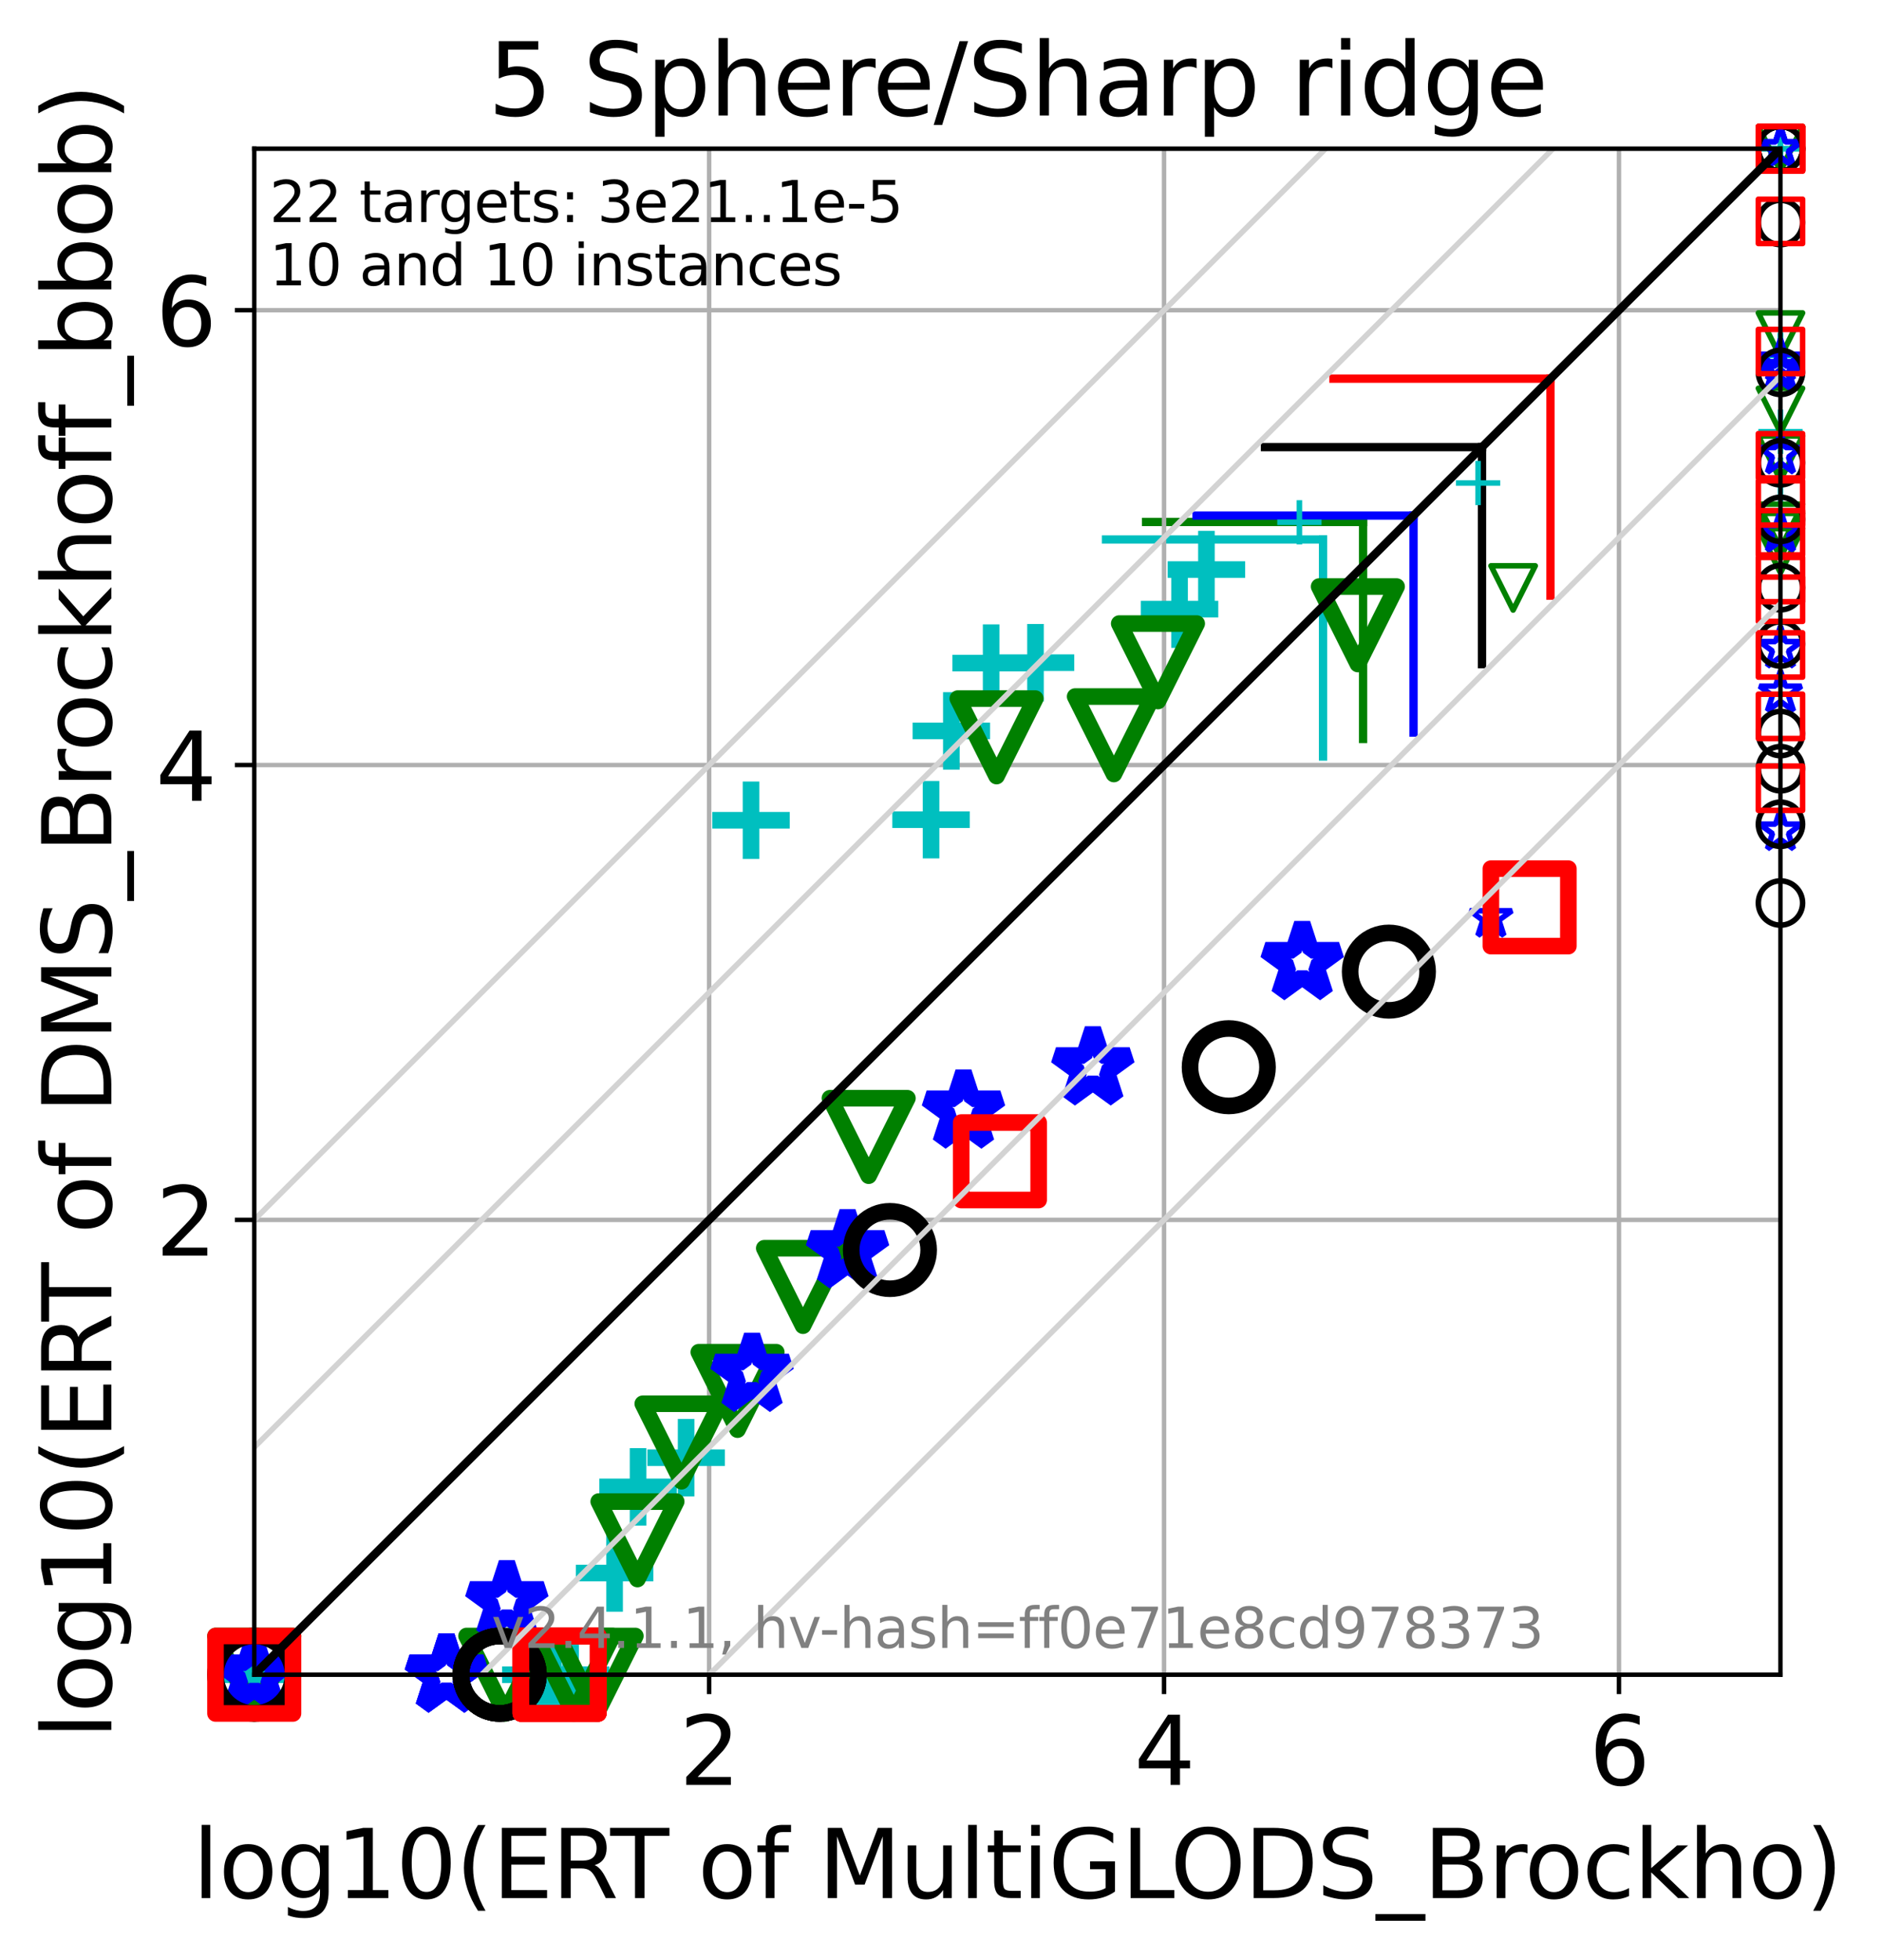 <?xml version="1.0" encoding="utf-8" standalone="no"?>
<!DOCTYPE svg PUBLIC "-//W3C//DTD SVG 1.1//EN"
  "http://www.w3.org/Graphics/SVG/1.1/DTD/svg11.dtd">
<svg height="354.256pt" version="1.1" viewBox="0 0 340.089 354.256" width="340.089pt" xmlns="http://www.w3.org/2000/svg" xmlns:xlink="http://www.w3.org/1999/xlink">
 <defs>
  <style type="text/css">*{stroke-linecap:butt;stroke-linejoin:round;}</style>
 </defs>
 <g id="figure_1">
  <g id="patch_1">
   <path d="M 0 354.256 
L 340.089 354.256 
L 340.089 0 
L 0 0 
z
" style="fill:#ffffff;"/>
  </g>
  <g id="axes_1">
   <g id="patch_2">
    <path d="M 45.942 302.677 
L 321.742 302.677 
L 321.742 26.877 
L 45.942 26.877 
z
" style="fill:#ffffff;"/>
   </g>
   <g id="line2d_1">
    <path clip-path="url(#p6e4692c3a1)" d="M 239.081 136.729 
L 239.081 97.507 
" style="fill:none;stroke:#00bfbf;stroke-linecap:square;stroke-width:1.5;"/>
   </g>
   <g id="line2d_2">
    <path clip-path="url(#p6e4692c3a1)" d="M 199.859 97.507 
L 239.081 97.507 
" style="fill:none;stroke:#00bfbf;stroke-linecap:square;stroke-width:1.5;"/>
   </g>
   <g id="line2d_3">
    <path clip-path="url(#p6e4692c3a1)" d="M 246.319 133.56 
L 246.319 94.338 
" style="fill:none;stroke:#008000;stroke-linecap:square;stroke-width:1.5;"/>
   </g>
   <g id="line2d_4">
    <path clip-path="url(#p6e4692c3a1)" d="M 207.097 94.338 
L 246.319 94.338 
" style="fill:none;stroke:#008000;stroke-linecap:square;stroke-width:1.5;"/>
   </g>
   <g id="line2d_5">
    <path clip-path="url(#p6e4692c3a1)" d="M 255.437 132.403 
L 255.437 93.182 
" style="fill:none;stroke:#0000ff;stroke-linecap:square;stroke-width:1.5;"/>
   </g>
   <g id="line2d_6">
    <path clip-path="url(#p6e4692c3a1)" d="M 216.215 93.182 
L 255.437 93.182 
" style="fill:none;stroke:#0000ff;stroke-linecap:square;stroke-width:1.5;"/>
   </g>
   <g id="line2d_7">
    <path clip-path="url(#p6e4692c3a1)" d="M 267.81 120.03 
L 267.81 80.809 
" style="fill:none;stroke:#000000;stroke-linecap:square;stroke-width:1.5;"/>
   </g>
   <g id="line2d_8">
    <path clip-path="url(#p6e4692c3a1)" d="M 228.588 80.809 
L 267.81 80.809 
" style="fill:none;stroke:#000000;stroke-linecap:square;stroke-width:1.5;"/>
   </g>
   <g id="line2d_9">
    <path clip-path="url(#p6e4692c3a1)" d="M 280.183 107.657 
L 280.183 68.436 
" style="fill:none;stroke:#ff0000;stroke-linecap:square;stroke-width:1.5;"/>
   </g>
   <g id="line2d_10">
    <path clip-path="url(#p6e4692c3a1)" d="M 240.961 68.436 
L 280.183 68.436 
" style="fill:none;stroke:#ff0000;stroke-linecap:square;stroke-width:1.5;"/>
   </g>
   <g id="matplotlib.axis_1">
    <g id="xtick_1">
     <g id="line2d_11">
      <path clip-path="url(#p6e4692c3a1)" d="M 128.146 302.677 
L 128.146 26.877 
" style="fill:none;stroke:#b0b0b0;stroke-linecap:square;stroke-width:0.8;"/>
     </g>
     <g id="line2d_12">
      <defs>
       <path d="M 0 0 
L 0 3.5 
" id="mf26652c1e3" style="stroke:#000000;stroke-width:0.8;"/>
      </defs>
      <g>
       <use style="stroke:#000000;stroke-width:0.8;" x="128.146" xlink:href="#mf26652c1e3" y="302.677"/>
      </g>
     </g>
     <g id="text_1">
      <!-- 2 -->
      <g transform="translate(122.738 322.595)scale(0.17 -0.17)">
       <defs>
        <path d="M 1228 531 
L 3431 531 
L 3431 0 
L 469 0 
L 469 531 
Q 828 903 1448 1529 
Q 2069 2156 2228 2338 
Q 2531 2678 2651 2914 
Q 2772 3150 2772 3378 
Q 2772 3750 2511 3984 
Q 2250 4219 1831 4219 
Q 1534 4219 1204 4116 
Q 875 4013 500 3803 
L 500 4441 
Q 881 4594 1212 4672 
Q 1544 4750 1819 4750 
Q 2544 4750 2975 4387 
Q 3406 4025 3406 3419 
Q 3406 3131 3298 2873 
Q 3191 2616 2906 2266 
Q 2828 2175 2409 1742 
Q 1991 1309 1228 531 
z
" id="DejaVuSans-32" transform="scale(0.016)"/>
       </defs>
       <use xlink:href="#DejaVuSans-32"/>
      </g>
     </g>
    </g>
    <g id="xtick_2">
     <g id="line2d_13">
      <path clip-path="url(#p6e4692c3a1)" d="M 210.351 302.677 
L 210.351 26.877 
" style="fill:none;stroke:#b0b0b0;stroke-linecap:square;stroke-width:0.8;"/>
     </g>
     <g id="line2d_14">
      <g>
       <use style="stroke:#000000;stroke-width:0.8;" x="210.351" xlink:href="#mf26652c1e3" y="302.677"/>
      </g>
     </g>
     <g id="text_2">
      <!-- 4 -->
      <g transform="translate(204.942 322.595)scale(0.17 -0.17)">
       <defs>
        <path d="M 2419 4116 
L 825 1625 
L 2419 1625 
L 2419 4116 
z
M 2253 4666 
L 3047 4666 
L 3047 1625 
L 3713 1625 
L 3713 1100 
L 3047 1100 
L 3047 0 
L 2419 0 
L 2419 1100 
L 313 1100 
L 313 1709 
L 2253 4666 
z
" id="DejaVuSans-34" transform="scale(0.016)"/>
       </defs>
       <use xlink:href="#DejaVuSans-34"/>
      </g>
     </g>
    </g>
    <g id="xtick_3">
     <g id="line2d_15">
      <path clip-path="url(#p6e4692c3a1)" d="M 292.555 302.677 
L 292.555 26.877 
" style="fill:none;stroke:#b0b0b0;stroke-linecap:square;stroke-width:0.8;"/>
     </g>
     <g id="line2d_16">
      <g>
       <use style="stroke:#000000;stroke-width:0.8;" x="292.555" xlink:href="#mf26652c1e3" y="302.677"/>
      </g>
     </g>
     <g id="text_3">
      <!-- 6 -->
      <g transform="translate(287.147 322.595)scale(0.17 -0.17)">
       <defs>
        <path d="M 2113 2584 
Q 1688 2584 1439 2293 
Q 1191 2003 1191 1497 
Q 1191 994 1439 701 
Q 1688 409 2113 409 
Q 2538 409 2786 701 
Q 3034 994 3034 1497 
Q 3034 2003 2786 2293 
Q 2538 2584 2113 2584 
z
M 3366 4563 
L 3366 3988 
Q 3128 4100 2886 4159 
Q 2644 4219 2406 4219 
Q 1781 4219 1451 3797 
Q 1122 3375 1075 2522 
Q 1259 2794 1537 2939 
Q 1816 3084 2150 3084 
Q 2853 3084 3261 2657 
Q 3669 2231 3669 1497 
Q 3669 778 3244 343 
Q 2819 -91 2113 -91 
Q 1303 -91 875 529 
Q 447 1150 447 2328 
Q 447 3434 972 4092 
Q 1497 4750 2381 4750 
Q 2619 4750 2861 4703 
Q 3103 4656 3366 4563 
z
" id="DejaVuSans-36" transform="scale(0.016)"/>
       </defs>
       <use xlink:href="#DejaVuSans-36"/>
      </g>
     </g>
    </g>
    <g id="text_4">
     <!-- log10(ERT of MultiGLODS_Brockho) -->
     <g transform="translate(34.794 343.047)scale(0.17 -0.17)">
      <defs>
       <path d="M 603 4863 
L 1178 4863 
L 1178 0 
L 603 0 
L 603 4863 
z
" id="DejaVuSans-6c" transform="scale(0.016)"/>
       <path d="M 1959 3097 
Q 1497 3097 1228 2736 
Q 959 2375 959 1747 
Q 959 1119 1226 758 
Q 1494 397 1959 397 
Q 2419 397 2687 759 
Q 2956 1122 2956 1747 
Q 2956 2369 2687 2733 
Q 2419 3097 1959 3097 
z
M 1959 3584 
Q 2709 3584 3137 3096 
Q 3566 2609 3566 1747 
Q 3566 888 3137 398 
Q 2709 -91 1959 -91 
Q 1206 -91 779 398 
Q 353 888 353 1747 
Q 353 2609 779 3096 
Q 1206 3584 1959 3584 
z
" id="DejaVuSans-6f" transform="scale(0.016)"/>
       <path d="M 2906 1791 
Q 2906 2416 2648 2759 
Q 2391 3103 1925 3103 
Q 1463 3103 1205 2759 
Q 947 2416 947 1791 
Q 947 1169 1205 825 
Q 1463 481 1925 481 
Q 2391 481 2648 825 
Q 2906 1169 2906 1791 
z
M 3481 434 
Q 3481 -459 3084 -895 
Q 2688 -1331 1869 -1331 
Q 1566 -1331 1297 -1286 
Q 1028 -1241 775 -1147 
L 775 -588 
Q 1028 -725 1275 -790 
Q 1522 -856 1778 -856 
Q 2344 -856 2625 -561 
Q 2906 -266 2906 331 
L 2906 616 
Q 2728 306 2450 153 
Q 2172 0 1784 0 
Q 1141 0 747 490 
Q 353 981 353 1791 
Q 353 2603 747 3093 
Q 1141 3584 1784 3584 
Q 2172 3584 2450 3431 
Q 2728 3278 2906 2969 
L 2906 3500 
L 3481 3500 
L 3481 434 
z
" id="DejaVuSans-67" transform="scale(0.016)"/>
       <path d="M 794 531 
L 1825 531 
L 1825 4091 
L 703 3866 
L 703 4441 
L 1819 4666 
L 2450 4666 
L 2450 531 
L 3481 531 
L 3481 0 
L 794 0 
L 794 531 
z
" id="DejaVuSans-31" transform="scale(0.016)"/>
       <path d="M 2034 4250 
Q 1547 4250 1301 3770 
Q 1056 3291 1056 2328 
Q 1056 1369 1301 889 
Q 1547 409 2034 409 
Q 2525 409 2770 889 
Q 3016 1369 3016 2328 
Q 3016 3291 2770 3770 
Q 2525 4250 2034 4250 
z
M 2034 4750 
Q 2819 4750 3233 4129 
Q 3647 3509 3647 2328 
Q 3647 1150 3233 529 
Q 2819 -91 2034 -91 
Q 1250 -91 836 529 
Q 422 1150 422 2328 
Q 422 3509 836 4129 
Q 1250 4750 2034 4750 
z
" id="DejaVuSans-30" transform="scale(0.016)"/>
       <path d="M 1984 4856 
Q 1566 4138 1362 3434 
Q 1159 2731 1159 2009 
Q 1159 1288 1364 580 
Q 1569 -128 1984 -844 
L 1484 -844 
Q 1016 -109 783 600 
Q 550 1309 550 2009 
Q 550 2706 781 3412 
Q 1013 4119 1484 4856 
L 1984 4856 
z
" id="DejaVuSans-28" transform="scale(0.016)"/>
       <path d="M 628 4666 
L 3578 4666 
L 3578 4134 
L 1259 4134 
L 1259 2753 
L 3481 2753 
L 3481 2222 
L 1259 2222 
L 1259 531 
L 3634 531 
L 3634 0 
L 628 0 
L 628 4666 
z
" id="DejaVuSans-45" transform="scale(0.016)"/>
       <path d="M 2841 2188 
Q 3044 2119 3236 1894 
Q 3428 1669 3622 1275 
L 4263 0 
L 3584 0 
L 2988 1197 
Q 2756 1666 2539 1819 
Q 2322 1972 1947 1972 
L 1259 1972 
L 1259 0 
L 628 0 
L 628 4666 
L 2053 4666 
Q 2853 4666 3247 4331 
Q 3641 3997 3641 3322 
Q 3641 2881 3436 2590 
Q 3231 2300 2841 2188 
z
M 1259 4147 
L 1259 2491 
L 2053 2491 
Q 2509 2491 2742 2702 
Q 2975 2913 2975 3322 
Q 2975 3731 2742 3939 
Q 2509 4147 2053 4147 
L 1259 4147 
z
" id="DejaVuSans-52" transform="scale(0.016)"/>
       <path d="M -19 4666 
L 3928 4666 
L 3928 4134 
L 2272 4134 
L 2272 0 
L 1638 0 
L 1638 4134 
L -19 4134 
L -19 4666 
z
" id="DejaVuSans-54" transform="scale(0.016)"/>
       <path id="DejaVuSans-20" transform="scale(0.016)"/>
       <path d="M 2375 4863 
L 2375 4384 
L 1825 4384 
Q 1516 4384 1395 4259 
Q 1275 4134 1275 3809 
L 1275 3500 
L 2222 3500 
L 2222 3053 
L 1275 3053 
L 1275 0 
L 697 0 
L 697 3053 
L 147 3053 
L 147 3500 
L 697 3500 
L 697 3744 
Q 697 4328 969 4595 
Q 1241 4863 1831 4863 
L 2375 4863 
z
" id="DejaVuSans-66" transform="scale(0.016)"/>
       <path d="M 628 4666 
L 1569 4666 
L 2759 1491 
L 3956 4666 
L 4897 4666 
L 4897 0 
L 4281 0 
L 4281 4097 
L 3078 897 
L 2444 897 
L 1241 4097 
L 1241 0 
L 628 0 
L 628 4666 
z
" id="DejaVuSans-4d" transform="scale(0.016)"/>
       <path d="M 544 1381 
L 544 3500 
L 1119 3500 
L 1119 1403 
Q 1119 906 1312 657 
Q 1506 409 1894 409 
Q 2359 409 2629 706 
Q 2900 1003 2900 1516 
L 2900 3500 
L 3475 3500 
L 3475 0 
L 2900 0 
L 2900 538 
Q 2691 219 2414 64 
Q 2138 -91 1772 -91 
Q 1169 -91 856 284 
Q 544 659 544 1381 
z
M 1991 3584 
L 1991 3584 
z
" id="DejaVuSans-75" transform="scale(0.016)"/>
       <path d="M 1172 4494 
L 1172 3500 
L 2356 3500 
L 2356 3053 
L 1172 3053 
L 1172 1153 
Q 1172 725 1289 603 
Q 1406 481 1766 481 
L 2356 481 
L 2356 0 
L 1766 0 
Q 1100 0 847 248 
Q 594 497 594 1153 
L 594 3053 
L 172 3053 
L 172 3500 
L 594 3500 
L 594 4494 
L 1172 4494 
z
" id="DejaVuSans-74" transform="scale(0.016)"/>
       <path d="M 603 3500 
L 1178 3500 
L 1178 0 
L 603 0 
L 603 3500 
z
M 603 4863 
L 1178 4863 
L 1178 4134 
L 603 4134 
L 603 4863 
z
" id="DejaVuSans-69" transform="scale(0.016)"/>
       <path d="M 3809 666 
L 3809 1919 
L 2778 1919 
L 2778 2438 
L 4434 2438 
L 4434 434 
Q 4069 175 3628 42 
Q 3188 -91 2688 -91 
Q 1594 -91 976 548 
Q 359 1188 359 2328 
Q 359 3472 976 4111 
Q 1594 4750 2688 4750 
Q 3144 4750 3555 4637 
Q 3966 4525 4313 4306 
L 4313 3634 
Q 3963 3931 3569 4081 
Q 3175 4231 2741 4231 
Q 1884 4231 1454 3753 
Q 1025 3275 1025 2328 
Q 1025 1384 1454 906 
Q 1884 428 2741 428 
Q 3075 428 3337 486 
Q 3600 544 3809 666 
z
" id="DejaVuSans-47" transform="scale(0.016)"/>
       <path d="M 628 4666 
L 1259 4666 
L 1259 531 
L 3531 531 
L 3531 0 
L 628 0 
L 628 4666 
z
" id="DejaVuSans-4c" transform="scale(0.016)"/>
       <path d="M 2522 4238 
Q 1834 4238 1429 3725 
Q 1025 3213 1025 2328 
Q 1025 1447 1429 934 
Q 1834 422 2522 422 
Q 3209 422 3611 934 
Q 4013 1447 4013 2328 
Q 4013 3213 3611 3725 
Q 3209 4238 2522 4238 
z
M 2522 4750 
Q 3503 4750 4090 4092 
Q 4678 3434 4678 2328 
Q 4678 1225 4090 567 
Q 3503 -91 2522 -91 
Q 1538 -91 948 565 
Q 359 1222 359 2328 
Q 359 3434 948 4092 
Q 1538 4750 2522 4750 
z
" id="DejaVuSans-4f" transform="scale(0.016)"/>
       <path d="M 1259 4147 
L 1259 519 
L 2022 519 
Q 2988 519 3436 956 
Q 3884 1394 3884 2338 
Q 3884 3275 3436 3711 
Q 2988 4147 2022 4147 
L 1259 4147 
z
M 628 4666 
L 1925 4666 
Q 3281 4666 3915 4102 
Q 4550 3538 4550 2338 
Q 4550 1131 3912 565 
Q 3275 0 1925 0 
L 628 0 
L 628 4666 
z
" id="DejaVuSans-44" transform="scale(0.016)"/>
       <path d="M 3425 4513 
L 3425 3897 
Q 3066 4069 2747 4153 
Q 2428 4238 2131 4238 
Q 1616 4238 1336 4038 
Q 1056 3838 1056 3469 
Q 1056 3159 1242 3001 
Q 1428 2844 1947 2747 
L 2328 2669 
Q 3034 2534 3370 2195 
Q 3706 1856 3706 1288 
Q 3706 609 3251 259 
Q 2797 -91 1919 -91 
Q 1588 -91 1214 -16 
Q 841 59 441 206 
L 441 856 
Q 825 641 1194 531 
Q 1563 422 1919 422 
Q 2459 422 2753 634 
Q 3047 847 3047 1241 
Q 3047 1584 2836 1778 
Q 2625 1972 2144 2069 
L 1759 2144 
Q 1053 2284 737 2584 
Q 422 2884 422 3419 
Q 422 4038 858 4394 
Q 1294 4750 2059 4750 
Q 2388 4750 2728 4690 
Q 3069 4631 3425 4513 
z
" id="DejaVuSans-53" transform="scale(0.016)"/>
       <path d="M 3263 -1063 
L 3263 -1509 
L -63 -1509 
L -63 -1063 
L 3263 -1063 
z
" id="DejaVuSans-5f" transform="scale(0.016)"/>
       <path d="M 1259 2228 
L 1259 519 
L 2272 519 
Q 2781 519 3026 730 
Q 3272 941 3272 1375 
Q 3272 1813 3026 2020 
Q 2781 2228 2272 2228 
L 1259 2228 
z
M 1259 4147 
L 1259 2741 
L 2194 2741 
Q 2656 2741 2882 2914 
Q 3109 3088 3109 3444 
Q 3109 3797 2882 3972 
Q 2656 4147 2194 4147 
L 1259 4147 
z
M 628 4666 
L 2241 4666 
Q 2963 4666 3353 4366 
Q 3744 4066 3744 3513 
Q 3744 3084 3544 2831 
Q 3344 2578 2956 2516 
Q 3422 2416 3680 2098 
Q 3938 1781 3938 1306 
Q 3938 681 3513 340 
Q 3088 0 2303 0 
L 628 0 
L 628 4666 
z
" id="DejaVuSans-42" transform="scale(0.016)"/>
       <path d="M 2631 2963 
Q 2534 3019 2420 3045 
Q 2306 3072 2169 3072 
Q 1681 3072 1420 2755 
Q 1159 2438 1159 1844 
L 1159 0 
L 581 0 
L 581 3500 
L 1159 3500 
L 1159 2956 
Q 1341 3275 1631 3429 
Q 1922 3584 2338 3584 
Q 2397 3584 2469 3576 
Q 2541 3569 2628 3553 
L 2631 2963 
z
" id="DejaVuSans-72" transform="scale(0.016)"/>
       <path d="M 3122 3366 
L 3122 2828 
Q 2878 2963 2633 3030 
Q 2388 3097 2138 3097 
Q 1578 3097 1268 2742 
Q 959 2388 959 1747 
Q 959 1106 1268 751 
Q 1578 397 2138 397 
Q 2388 397 2633 464 
Q 2878 531 3122 666 
L 3122 134 
Q 2881 22 2623 -34 
Q 2366 -91 2075 -91 
Q 1284 -91 818 406 
Q 353 903 353 1747 
Q 353 2603 823 3093 
Q 1294 3584 2113 3584 
Q 2378 3584 2631 3529 
Q 2884 3475 3122 3366 
z
" id="DejaVuSans-63" transform="scale(0.016)"/>
       <path d="M 581 4863 
L 1159 4863 
L 1159 1991 
L 2875 3500 
L 3609 3500 
L 1753 1863 
L 3688 0 
L 2938 0 
L 1159 1709 
L 1159 0 
L 581 0 
L 581 4863 
z
" id="DejaVuSans-6b" transform="scale(0.016)"/>
       <path d="M 3513 2113 
L 3513 0 
L 2938 0 
L 2938 2094 
Q 2938 2591 2744 2837 
Q 2550 3084 2163 3084 
Q 1697 3084 1428 2787 
Q 1159 2491 1159 1978 
L 1159 0 
L 581 0 
L 581 4863 
L 1159 4863 
L 1159 2956 
Q 1366 3272 1645 3428 
Q 1925 3584 2291 3584 
Q 2894 3584 3203 3211 
Q 3513 2838 3513 2113 
z
" id="DejaVuSans-68" transform="scale(0.016)"/>
       <path d="M 513 4856 
L 1013 4856 
Q 1481 4119 1714 3412 
Q 1947 2706 1947 2009 
Q 1947 1309 1714 600 
Q 1481 -109 1013 -844 
L 513 -844 
Q 928 -128 1133 580 
Q 1338 1288 1338 2009 
Q 1338 2731 1133 3434 
Q 928 4138 513 4856 
z
" id="DejaVuSans-29" transform="scale(0.016)"/>
      </defs>
      <use xlink:href="#DejaVuSans-6c"/>
      <use x="27.783" xlink:href="#DejaVuSans-6f"/>
      <use x="88.965" xlink:href="#DejaVuSans-67"/>
      <use x="152.441" xlink:href="#DejaVuSans-31"/>
      <use x="216.064" xlink:href="#DejaVuSans-30"/>
      <use x="279.688" xlink:href="#DejaVuSans-28"/>
      <use x="318.701" xlink:href="#DejaVuSans-45"/>
      <use x="381.885" xlink:href="#DejaVuSans-52"/>
      <use x="444.117" xlink:href="#DejaVuSans-54"/>
      <use x="505.201" xlink:href="#DejaVuSans-20"/>
      <use x="536.988" xlink:href="#DejaVuSans-6f"/>
      <use x="598.17" xlink:href="#DejaVuSans-66"/>
      <use x="633.375" xlink:href="#DejaVuSans-20"/>
      <use x="665.162" xlink:href="#DejaVuSans-4d"/>
      <use x="751.441" xlink:href="#DejaVuSans-75"/>
      <use x="814.82" xlink:href="#DejaVuSans-6c"/>
      <use x="842.604" xlink:href="#DejaVuSans-74"/>
      <use x="881.812" xlink:href="#DejaVuSans-69"/>
      <use x="909.596" xlink:href="#DejaVuSans-47"/>
      <use x="987.086" xlink:href="#DejaVuSans-4c"/>
      <use x="1039.174" xlink:href="#DejaVuSans-4f"/>
      <use x="1117.885" xlink:href="#DejaVuSans-44"/>
      <use x="1194.887" xlink:href="#DejaVuSans-53"/>
      <use x="1258.363" xlink:href="#DejaVuSans-5f"/>
      <use x="1308.363" xlink:href="#DejaVuSans-42"/>
      <use x="1376.967" xlink:href="#DejaVuSans-72"/>
      <use x="1415.83" xlink:href="#DejaVuSans-6f"/>
      <use x="1477.012" xlink:href="#DejaVuSans-63"/>
      <use x="1531.992" xlink:href="#DejaVuSans-6b"/>
      <use x="1589.902" xlink:href="#DejaVuSans-68"/>
      <use x="1653.281" xlink:href="#DejaVuSans-6f"/>
      <use x="1714.463" xlink:href="#DejaVuSans-29"/>
     </g>
    </g>
   </g>
   <g id="matplotlib.axis_2">
    <g id="ytick_1">
     <g id="line2d_17">
      <path clip-path="url(#p6e4692c3a1)" d="M 45.942 220.473 
L 321.742 220.473 
" style="fill:none;stroke:#b0b0b0;stroke-linecap:square;stroke-width:0.8;"/>
     </g>
     <g id="line2d_18">
      <defs>
       <path d="M 0 0 
L -3.5 0 
" id="m8d478a05bc" style="stroke:#000000;stroke-width:0.8;"/>
      </defs>
      <g>
       <use style="stroke:#000000;stroke-width:0.8;" x="45.942" xlink:href="#m8d478a05bc" y="220.473"/>
      </g>
     </g>
     <g id="text_5">
      <!-- 2 -->
      <g transform="translate(28.126 226.931)scale(0.17 -0.17)">
       <use xlink:href="#DejaVuSans-32"/>
      </g>
     </g>
    </g>
    <g id="ytick_2">
     <g id="line2d_19">
      <path clip-path="url(#p6e4692c3a1)" d="M 45.942 138.268 
L 321.742 138.268 
" style="fill:none;stroke:#b0b0b0;stroke-linecap:square;stroke-width:0.8;"/>
     </g>
     <g id="line2d_20">
      <g>
       <use style="stroke:#000000;stroke-width:0.8;" x="45.942" xlink:href="#m8d478a05bc" y="138.268"/>
      </g>
     </g>
     <g id="text_6">
      <!-- 4 -->
      <g transform="translate(28.126 144.727)scale(0.17 -0.17)">
       <use xlink:href="#DejaVuSans-34"/>
      </g>
     </g>
    </g>
    <g id="ytick_3">
     <g id="line2d_21">
      <path clip-path="url(#p6e4692c3a1)" d="M 45.942 56.064 
L 321.742 56.064 
" style="fill:none;stroke:#b0b0b0;stroke-linecap:square;stroke-width:0.8;"/>
     </g>
     <g id="line2d_22">
      <g>
       <use style="stroke:#000000;stroke-width:0.8;" x="45.942" xlink:href="#m8d478a05bc" y="56.064"/>
      </g>
     </g>
     <g id="text_7">
      <!-- 6 -->
      <g transform="translate(28.126 62.523)scale(0.17 -0.17)">
       <use xlink:href="#DejaVuSans-36"/>
      </g>
     </g>
    </g>
    <g id="text_8">
     <!-- log10(ERT of DMS_Brockhoff_bbob) -->
     <g transform="translate(20.117 314.301)rotate(-90)scale(0.17 -0.17)">
      <defs>
       <path d="M 3116 1747 
Q 3116 2381 2855 2742 
Q 2594 3103 2138 3103 
Q 1681 3103 1420 2742 
Q 1159 2381 1159 1747 
Q 1159 1113 1420 752 
Q 1681 391 2138 391 
Q 2594 391 2855 752 
Q 3116 1113 3116 1747 
z
M 1159 2969 
Q 1341 3281 1617 3432 
Q 1894 3584 2278 3584 
Q 2916 3584 3314 3078 
Q 3713 2572 3713 1747 
Q 3713 922 3314 415 
Q 2916 -91 2278 -91 
Q 1894 -91 1617 61 
Q 1341 213 1159 525 
L 1159 0 
L 581 0 
L 581 4863 
L 1159 4863 
L 1159 2969 
z
" id="DejaVuSans-62" transform="scale(0.016)"/>
      </defs>
      <use xlink:href="#DejaVuSans-6c"/>
      <use x="27.783" xlink:href="#DejaVuSans-6f"/>
      <use x="88.965" xlink:href="#DejaVuSans-67"/>
      <use x="152.441" xlink:href="#DejaVuSans-31"/>
      <use x="216.064" xlink:href="#DejaVuSans-30"/>
      <use x="279.688" xlink:href="#DejaVuSans-28"/>
      <use x="318.701" xlink:href="#DejaVuSans-45"/>
      <use x="381.885" xlink:href="#DejaVuSans-52"/>
      <use x="444.117" xlink:href="#DejaVuSans-54"/>
      <use x="505.201" xlink:href="#DejaVuSans-20"/>
      <use x="536.988" xlink:href="#DejaVuSans-6f"/>
      <use x="598.17" xlink:href="#DejaVuSans-66"/>
      <use x="633.375" xlink:href="#DejaVuSans-20"/>
      <use x="665.162" xlink:href="#DejaVuSans-44"/>
      <use x="742.164" xlink:href="#DejaVuSans-4d"/>
      <use x="828.443" xlink:href="#DejaVuSans-53"/>
      <use x="891.92" xlink:href="#DejaVuSans-5f"/>
      <use x="941.92" xlink:href="#DejaVuSans-42"/>
      <use x="1010.523" xlink:href="#DejaVuSans-72"/>
      <use x="1049.387" xlink:href="#DejaVuSans-6f"/>
      <use x="1110.568" xlink:href="#DejaVuSans-63"/>
      <use x="1165.549" xlink:href="#DejaVuSans-6b"/>
      <use x="1223.459" xlink:href="#DejaVuSans-68"/>
      <use x="1286.838" xlink:href="#DejaVuSans-6f"/>
      <use x="1348.02" xlink:href="#DejaVuSans-66"/>
      <use x="1383.225" xlink:href="#DejaVuSans-66"/>
      <use x="1418.43" xlink:href="#DejaVuSans-5f"/>
      <use x="1468.43" xlink:href="#DejaVuSans-62"/>
      <use x="1531.906" xlink:href="#DejaVuSans-62"/>
      <use x="1595.383" xlink:href="#DejaVuSans-6f"/>
      <use x="1656.564" xlink:href="#DejaVuSans-62"/>
      <use x="1720.041" xlink:href="#DejaVuSans-29"/>
     </g>
    </g>
   </g>
   <g id="line2d_23">
    <defs>
     <path d="M -7 0 
L 7 0 
M 0 7 
L 0 -7 
" id="m4d4477f040" style="stroke:#00bfbf;stroke-width:3;"/>
    </defs>
    <g>
     <use style="fill-opacity:0;stroke:#00bfbf;stroke-width:3;" x="45.942" xlink:href="#m4d4477f040" y="302.677"/>
     <use style="fill-opacity:0;stroke:#00bfbf;stroke-width:3;" x="97.734" xlink:href="#m4d4477f040" y="302.677"/>
     <use style="fill-opacity:0;stroke:#00bfbf;stroke-width:3;" x="100.031" xlink:href="#m4d4477f040" y="302.677"/>
     <use style="fill-opacity:0;stroke:#00bfbf;stroke-width:3;" x="103.112" xlink:href="#m4d4477f040" y="302.677"/>
     <use style="fill-opacity:0;stroke:#00bfbf;stroke-width:3;" x="111.061" xlink:href="#m4d4477f040" y="284.298"/>
     <use style="fill-opacity:0;stroke:#00bfbf;stroke-width:3;" x="115.303" xlink:href="#m4d4477f040" y="268.724"/>
     <use style="fill-opacity:0;stroke:#00bfbf;stroke-width:3;" x="123.984" xlink:href="#m4d4477f040" y="263.456"/>
     <use style="fill-opacity:0;stroke:#00bfbf;stroke-width:3;" x="135.714" xlink:href="#m4d4477f040" y="148.248"/>
     <use style="fill-opacity:0;stroke:#00bfbf;stroke-width:3;" x="168.248" xlink:href="#m4d4477f040" y="148.148"/>
     <use style="fill-opacity:0;stroke:#00bfbf;stroke-width:3;" x="171.915" xlink:href="#m4d4477f040" y="132.101"/>
     <use style="fill-opacity:0;stroke:#00bfbf;stroke-width:3;" x="179.105" xlink:href="#m4d4477f040" y="119.847"/>
     <use style="fill-opacity:0;stroke:#00bfbf;stroke-width:3;" x="187.12" xlink:href="#m4d4477f040" y="119.772"/>
     <use style="fill-opacity:0;stroke:#00bfbf;stroke-width:3;" x="213.151" xlink:href="#m4d4477f040" y="110.094"/>
     <use style="fill-opacity:0;stroke:#00bfbf;stroke-width:3;" x="218.008" xlink:href="#m4d4477f040" y="102.939"/>
    </g>
   </g>
   <g id="line2d_24">
    <defs>
     <path d="M -4 0 
L 4 0 
M 0 4 
L 0 -4 
" id="m47bd9b66ce" style="stroke:#00bfbf;"/>
    </defs>
    <g>
     <use style="fill-opacity:0;stroke:#00bfbf;" x="234.808" xlink:href="#m47bd9b66ce" y="94.396"/>
     <use style="fill-opacity:0;stroke:#00bfbf;" x="267.098" xlink:href="#m47bd9b66ce" y="87.301"/>
    </g>
   </g>
   <g id="line2d_25">
    <g>
     <use style="fill-opacity:0;stroke:#00bfbf;" x="321.742" xlink:href="#m47bd9b66ce" y="86.696"/>
     <use style="fill-opacity:0;stroke:#00bfbf;" x="321.742" xlink:href="#m47bd9b66ce" y="78.019"/>
     <use style="fill-opacity:0;stroke:#00bfbf;" x="321.742" xlink:href="#m47bd9b66ce" y="64.253"/>
     <use style="fill-opacity:0;stroke:#00bfbf;" x="321.742" xlink:href="#m47bd9b66ce" y="64.078"/>
    </g>
   </g>
   <g id="line2d_26">
    <g>
     <use style="fill-opacity:0;stroke:#00bfbf;" x="321.742" xlink:href="#m47bd9b66ce" y="26.877"/>
     <use style="fill-opacity:0;stroke:#00bfbf;" x="321.742" xlink:href="#m47bd9b66ce" y="26.877"/>
    </g>
   </g>
   <g id="line2d_27">
    <defs>
     <path d="M -0 7 
L 7 -7 
L -7 -7 
z
" id="ma933e78a7d" style="stroke:#008000;stroke-linejoin:miter;stroke-width:3;"/>
    </defs>
    <g>
     <use style="fill-opacity:0;stroke:#008000;stroke-linejoin:miter;stroke-width:3;" x="45.942" xlink:href="#ma933e78a7d" y="302.677"/>
     <use style="fill-opacity:0;stroke:#008000;stroke-linejoin:miter;stroke-width:3;" x="91.311" xlink:href="#ma933e78a7d" y="302.677"/>
     <use style="fill-opacity:0;stroke:#008000;stroke-linejoin:miter;stroke-width:3;" x="103.684" xlink:href="#ma933e78a7d" y="302.677"/>
     <use style="fill-opacity:0;stroke:#008000;stroke-linejoin:miter;stroke-width:3;" x="107.807" xlink:href="#ma933e78a7d" y="302.677"/>
     <use style="fill-opacity:0;stroke:#008000;stroke-linejoin:miter;stroke-width:3;" x="115.193" xlink:href="#ma933e78a7d" y="278.383"/>
     <use style="fill-opacity:0;stroke:#008000;stroke-linejoin:miter;stroke-width:3;" x="123.153" xlink:href="#ma933e78a7d" y="260.704"/>
     <use style="fill-opacity:0;stroke:#008000;stroke-linejoin:miter;stroke-width:3;" x="133.277" xlink:href="#ma933e78a7d" y="251.383"/>
     <use style="fill-opacity:0;stroke:#008000;stroke-linejoin:miter;stroke-width:3;" x="145.106" xlink:href="#ma933e78a7d" y="232.598"/>
     <use style="fill-opacity:0;stroke:#008000;stroke-linejoin:miter;stroke-width:3;" x="156.975" xlink:href="#ma933e78a7d" y="205.489"/>
     <use style="fill-opacity:0;stroke:#008000;stroke-linejoin:miter;stroke-width:3;" x="180.082" xlink:href="#ma933e78a7d" y="133.26"/>
     <use style="fill-opacity:0;stroke:#008000;stroke-linejoin:miter;stroke-width:3;" x="201.286" xlink:href="#ma933e78a7d" y="132.888"/>
     <use style="fill-opacity:0;stroke:#008000;stroke-linejoin:miter;stroke-width:3;" x="209.252" xlink:href="#ma933e78a7d" y="119.7"/>
     <use style="fill-opacity:0;stroke:#008000;stroke-linejoin:miter;stroke-width:3;" x="245.374" xlink:href="#ma933e78a7d" y="113.012"/>
    </g>
   </g>
   <g id="line2d_28">
    <defs>
     <path d="M -0 4 
L 4 -4 
L -4 -4 
z
" id="m3deb4c24dc" style="stroke:#008000;stroke-linejoin:miter;"/>
    </defs>
    <g>
     <use style="fill-opacity:0;stroke:#008000;stroke-linejoin:miter;" x="273.431" xlink:href="#m3deb4c24dc" y="106.262"/>
    </g>
   </g>
   <g id="line2d_29">
    <g>
     <use style="fill-opacity:0;stroke:#008000;stroke-linejoin:miter;" x="321.742" xlink:href="#m3deb4c24dc" y="99.53"/>
     <use style="fill-opacity:0;stroke:#008000;stroke-linejoin:miter;" x="321.742" xlink:href="#m3deb4c24dc" y="96.786"/>
     <use style="fill-opacity:0;stroke:#008000;stroke-linejoin:miter;" x="321.742" xlink:href="#m3deb4c24dc" y="95.124"/>
     <use style="fill-opacity:0;stroke:#008000;stroke-linejoin:miter;" x="321.742" xlink:href="#m3deb4c24dc" y="82.791"/>
     <use style="fill-opacity:0;stroke:#008000;stroke-linejoin:miter;" x="321.742" xlink:href="#m3deb4c24dc" y="74.179"/>
     <use style="fill-opacity:0;stroke:#008000;stroke-linejoin:miter;" x="321.742" xlink:href="#m3deb4c24dc" y="60.555"/>
    </g>
   </g>
   <g id="line2d_30">
    <g>
     <use style="fill-opacity:0;stroke:#008000;stroke-linejoin:miter;" x="321.742" xlink:href="#m3deb4c24dc" y="26.877"/>
     <use style="fill-opacity:0;stroke:#008000;stroke-linejoin:miter;" x="321.742" xlink:href="#m3deb4c24dc" y="26.877"/>
    </g>
   </g>
   <g id="line2d_31">
    <defs>
     <path d="M 0 -7 
L -1.572 -2.163 
L -6.657 -2.163 
L -2.543 0.826 
L -4.114 5.663 
L -0 2.674 
L 4.114 5.663 
L 2.543 0.826 
L 6.657 -2.163 
L 1.572 -2.163 
z
" id="m2ccd5dafc5" style="stroke:#0000ff;stroke-linejoin:bevel;stroke-width:3;"/>
    </defs>
    <g>
     <use style="fill-opacity:0;stroke:#0000ff;stroke-linejoin:bevel;stroke-width:3;" x="45.942" xlink:href="#m2ccd5dafc5" y="302.677"/>
     <use style="fill-opacity:0;stroke:#0000ff;stroke-linejoin:bevel;stroke-width:3;" x="80.677" xlink:href="#m2ccd5dafc5" y="302.677"/>
     <use style="fill-opacity:0;stroke:#0000ff;stroke-linejoin:bevel;stroke-width:3;" x="80.677" xlink:href="#m2ccd5dafc5" y="302.677"/>
     <use style="fill-opacity:0;stroke:#0000ff;stroke-linejoin:bevel;stroke-width:3;" x="80.677" xlink:href="#m2ccd5dafc5" y="302.677"/>
     <use style="fill-opacity:0;stroke:#0000ff;stroke-linejoin:bevel;stroke-width:3;" x="91.59" xlink:href="#m2ccd5dafc5" y="289.433"/>
     <use style="fill-opacity:0;stroke:#0000ff;stroke-linejoin:bevel;stroke-width:3;" x="135.9" xlink:href="#m2ccd5dafc5" y="248.331"/>
     <use style="fill-opacity:0;stroke:#0000ff;stroke-linejoin:bevel;stroke-width:3;" x="153.158" xlink:href="#m2ccd5dafc5" y="225.993"/>
     <use style="fill-opacity:0;stroke:#0000ff;stroke-linejoin:bevel;stroke-width:3;" x="174.107" xlink:href="#m2ccd5dafc5" y="200.743"/>
     <use style="fill-opacity:0;stroke:#0000ff;stroke-linejoin:bevel;stroke-width:3;" x="197.48" xlink:href="#m2ccd5dafc5" y="192.936"/>
     <use style="fill-opacity:0;stroke:#0000ff;stroke-linejoin:bevel;stroke-width:3;" x="235.318" xlink:href="#m2ccd5dafc5" y="173.907"/>
    </g>
   </g>
   <g id="line2d_32">
    <defs>
     <path d="M 0 -4 
L -0.898 -1.236 
L -3.804 -1.236 
L -1.453 0.472 
L -2.351 3.236 
L -0 1.528 
L 2.351 3.236 
L 1.453 0.472 
L 3.804 -1.236 
L 0.898 -1.236 
z
" id="mc56dfc30a7" style="stroke:#0000ff;stroke-linejoin:bevel;"/>
    </defs>
    <g>
     <use style="fill-opacity:0;stroke:#0000ff;stroke-linejoin:bevel;" x="269.41" xlink:href="#mc56dfc30a7" y="165.84"/>
    </g>
   </g>
   <g id="line2d_33">
    <g>
     <use style="fill-opacity:0;stroke:#0000ff;stroke-linejoin:bevel;" x="321.742" xlink:href="#mc56dfc30a7" y="150.186"/>
     <use style="fill-opacity:0;stroke:#0000ff;stroke-linejoin:bevel;" x="321.742" xlink:href="#mc56dfc30a7" y="125.238"/>
     <use style="fill-opacity:0;stroke:#0000ff;stroke-linejoin:bevel;" x="321.742" xlink:href="#mc56dfc30a7" y="117.185"/>
     <use style="fill-opacity:0;stroke:#0000ff;stroke-linejoin:bevel;" x="321.742" xlink:href="#mc56dfc30a7" y="96.249"/>
     <use style="fill-opacity:0;stroke:#0000ff;stroke-linejoin:bevel;" x="321.742" xlink:href="#mc56dfc30a7" y="82.121"/>
     <use style="fill-opacity:0;stroke:#0000ff;stroke-linejoin:bevel;" x="321.742" xlink:href="#mc56dfc30a7" y="67.379"/>
     <use style="fill-opacity:0;stroke:#0000ff;stroke-linejoin:bevel;" x="321.742" xlink:href="#mc56dfc30a7" y="66.607"/>
     <use style="fill-opacity:0;stroke:#0000ff;stroke-linejoin:bevel;" x="321.742" xlink:href="#mc56dfc30a7" y="65.265"/>
    </g>
   </g>
   <g id="line2d_34">
    <g>
     <use style="fill-opacity:0;stroke:#0000ff;stroke-linejoin:bevel;" x="321.742" xlink:href="#mc56dfc30a7" y="26.877"/>
     <use style="fill-opacity:0;stroke:#0000ff;stroke-linejoin:bevel;" x="321.742" xlink:href="#mc56dfc30a7" y="26.877"/>
     <use style="fill-opacity:0;stroke:#0000ff;stroke-linejoin:bevel;" x="321.742" xlink:href="#mc56dfc30a7" y="26.877"/>
    </g>
   </g>
   <g id="line2d_35">
    <defs>
     <path d="M 0 7 
C 1.856 7 3.637 6.262 4.95 4.95 
C 6.262 3.637 7 1.856 7 0 
C 7 -1.856 6.262 -3.637 4.95 -4.95 
C 3.637 -6.262 1.856 -7 0 -7 
C -1.856 -7 -3.637 -6.262 -4.95 -4.95 
C -6.262 -3.637 -7 -1.856 -7 0 
C -7 1.856 -6.262 3.637 -4.95 4.95 
C -3.637 6.262 -1.856 7 0 7 
z
" id="m84db206d98" style="stroke:#000000;stroke-width:3;"/>
    </defs>
    <g>
     <use style="fill-opacity:0;stroke:#000000;stroke-width:3;" x="45.942" xlink:href="#m84db206d98" y="302.677"/>
     <use style="fill-opacity:0;stroke:#000000;stroke-width:3;" x="90.299" xlink:href="#m84db206d98" y="302.677"/>
     <use style="fill-opacity:0;stroke:#000000;stroke-width:3;" x="90.299" xlink:href="#m84db206d98" y="302.677"/>
     <use style="fill-opacity:0;stroke:#000000;stroke-width:3;" x="90.299" xlink:href="#m84db206d98" y="302.677"/>
     <use style="fill-opacity:0;stroke:#000000;stroke-width:3;" x="90.299" xlink:href="#m84db206d98" y="302.677"/>
     <use style="fill-opacity:0;stroke:#000000;stroke-width:3;" x="160.816" xlink:href="#m84db206d98" y="225.92"/>
     <use style="fill-opacity:0;stroke:#000000;stroke-width:3;" x="222.047" xlink:href="#m84db206d98" y="192.879"/>
     <use style="fill-opacity:0;stroke:#000000;stroke-width:3;" x="250.98" xlink:href="#m84db206d98" y="175.606"/>
    </g>
   </g>
   <g id="line2d_36">
    <defs>
     <path d="M 0 4 
C 1.061 4 2.078 3.579 2.828 2.828 
C 3.579 2.078 4 1.061 4 0 
C 4 -1.061 3.579 -2.078 2.828 -2.828 
C 2.078 -3.579 1.061 -4 0 -4 
C -1.061 -4 -2.078 -3.579 -2.828 -2.828 
C -3.579 -2.078 -4 -1.061 -4 0 
C -4 1.061 -3.579 2.078 -2.828 2.828 
C -2.078 3.579 -1.061 4 0 4 
z
" id="mee062fb27b" style="stroke:#000000;"/>
    </defs>
    <g>
     <use style="fill-opacity:0;stroke:#000000;" x="321.742" xlink:href="#mee062fb27b" y="163.204"/>
     <use style="fill-opacity:0;stroke:#000000;" x="321.742" xlink:href="#mee062fb27b" y="148.969"/>
     <use style="fill-opacity:0;stroke:#000000;" x="321.742" xlink:href="#mee062fb27b" y="138.931"/>
     <use style="fill-opacity:0;stroke:#000000;" x="321.742" xlink:href="#mee062fb27b" y="132.577"/>
     <use style="fill-opacity:0;stroke:#000000;" x="321.742" xlink:href="#mee062fb27b" y="116.387"/>
     <use style="fill-opacity:0;stroke:#000000;" x="321.742" xlink:href="#mee062fb27b" y="106.215"/>
     <use style="fill-opacity:0;stroke:#000000;" x="321.742" xlink:href="#mee062fb27b" y="93.861"/>
     <use style="fill-opacity:0;stroke:#000000;" x="321.742" xlink:href="#mee062fb27b" y="83.639"/>
     <use style="fill-opacity:0;stroke:#000000;" x="321.742" xlink:href="#mee062fb27b" y="67.298"/>
     <use style="fill-opacity:0;stroke:#000000;" x="321.742" xlink:href="#mee062fb27b" y="40.208"/>
    </g>
   </g>
   <g id="line2d_37">
    <g>
     <use style="fill-opacity:0;stroke:#000000;" x="321.742" xlink:href="#mee062fb27b" y="26.877"/>
     <use style="fill-opacity:0;stroke:#000000;" x="321.742" xlink:href="#mee062fb27b" y="26.877"/>
     <use style="fill-opacity:0;stroke:#000000;" x="321.742" xlink:href="#mee062fb27b" y="26.877"/>
     <use style="fill-opacity:0;stroke:#000000;" x="321.742" xlink:href="#mee062fb27b" y="26.877"/>
    </g>
   </g>
   <g id="line2d_38">
    <defs>
     <path d="M -7 7 
L 7 7 
L 7 -7 
L -7 -7 
z
" id="m2df6e7b6bb" style="stroke:#ff0000;stroke-linejoin:miter;stroke-width:3;"/>
    </defs>
    <g>
     <use style="fill-opacity:0;stroke:#ff0000;stroke-linejoin:miter;stroke-width:3;" x="45.942" xlink:href="#m2df6e7b6bb" y="302.677"/>
     <use style="fill-opacity:0;stroke:#ff0000;stroke-linejoin:miter;stroke-width:3;" x="101.118" xlink:href="#m2df6e7b6bb" y="302.677"/>
     <use style="fill-opacity:0;stroke:#ff0000;stroke-linejoin:miter;stroke-width:3;" x="101.118" xlink:href="#m2df6e7b6bb" y="302.677"/>
     <use style="fill-opacity:0;stroke:#ff0000;stroke-linejoin:miter;stroke-width:3;" x="101.118" xlink:href="#m2df6e7b6bb" y="302.677"/>
     <use style="fill-opacity:0;stroke:#ff0000;stroke-linejoin:miter;stroke-width:3;" x="101.118" xlink:href="#m2df6e7b6bb" y="302.677"/>
     <use style="fill-opacity:0;stroke:#ff0000;stroke-linejoin:miter;stroke-width:3;" x="180.691" xlink:href="#m2df6e7b6bb" y="209.882"/>
     <use style="fill-opacity:0;stroke:#ff0000;stroke-linejoin:miter;stroke-width:3;" x="276.414" xlink:href="#m2df6e7b6bb" y="163.996"/>
    </g>
   </g>
   <g id="line2d_39">
    <defs>
     <path d="M -4 4 
L 4 4 
L 4 -4 
L -4 -4 
z
" id="m6a479f2928" style="stroke:#ff0000;stroke-linejoin:miter;"/>
    </defs>
    <g>
     <use style="fill-opacity:0;stroke:#ff0000;stroke-linejoin:miter;" x="321.742" xlink:href="#m6a479f2928" y="142.46"/>
     <use style="fill-opacity:0;stroke:#ff0000;stroke-linejoin:miter;" x="321.742" xlink:href="#m6a479f2928" y="129.466"/>
     <use style="fill-opacity:0;stroke:#ff0000;stroke-linejoin:miter;" x="321.742" xlink:href="#m6a479f2928" y="118.374"/>
     <use style="fill-opacity:0;stroke:#ff0000;stroke-linejoin:miter;" x="321.742" xlink:href="#m6a479f2928" y="108.305"/>
     <use style="fill-opacity:0;stroke:#ff0000;stroke-linejoin:miter;" x="321.742" xlink:href="#m6a479f2928" y="104.752"/>
     <use style="fill-opacity:0;stroke:#ff0000;stroke-linejoin:miter;" x="321.742" xlink:href="#m6a479f2928" y="96.289"/>
     <use style="fill-opacity:0;stroke:#ff0000;stroke-linejoin:miter;" x="321.742" xlink:href="#m6a479f2928" y="90.898"/>
     <use style="fill-opacity:0;stroke:#ff0000;stroke-linejoin:miter;" x="321.742" xlink:href="#m6a479f2928" y="82.372"/>
     <use style="fill-opacity:0;stroke:#ff0000;stroke-linejoin:miter;" x="321.742" xlink:href="#m6a479f2928" y="63.534"/>
     <use style="fill-opacity:0;stroke:#ff0000;stroke-linejoin:miter;" x="321.742" xlink:href="#m6a479f2928" y="40.011"/>
    </g>
   </g>
   <g id="line2d_40">
    <g>
     <use style="fill-opacity:0;stroke:#ff0000;stroke-linejoin:miter;" x="321.742" xlink:href="#m6a479f2928" y="26.877"/>
     <use style="fill-opacity:0;stroke:#ff0000;stroke-linejoin:miter;" x="321.742" xlink:href="#m6a479f2928" y="26.877"/>
     <use style="fill-opacity:0;stroke:#ff0000;stroke-linejoin:miter;" x="321.742" xlink:href="#m6a479f2928" y="26.877"/>
     <use style="fill-opacity:0;stroke:#ff0000;stroke-linejoin:miter;" x="321.742" xlink:href="#m6a479f2928" y="26.877"/>
     <use style="fill-opacity:0;stroke:#ff0000;stroke-linejoin:miter;" x="321.742" xlink:href="#m6a479f2928" y="26.877"/>
    </g>
   </g>
   <g id="line2d_41">
    <path clip-path="url(#p6e4692c3a1)" d="M 45.942 302.677 
L 321.742 26.877 
" style="fill:none;stroke:#000000;stroke-linecap:square;stroke-width:1.5;"/>
   </g>
   <g id="line2d_42">
    <path clip-path="url(#p6e4692c3a1)" d="M 87.044 302.677 
L 341.089 48.632 
" style="fill:none;stroke:#d3d3d3;stroke-linecap:square;"/>
   </g>
   <g id="line2d_43">
    <path clip-path="url(#p6e4692c3a1)" d="M 128.146 302.677 
L 341.089 89.734 
" style="fill:none;stroke:#d3d3d3;stroke-linecap:square;"/>
   </g>
   <g id="line2d_44">
    <path clip-path="url(#p6e4692c3a1)" d="M 45.942 261.575 
L 308.517 -1 
" style="fill:none;stroke:#d3d3d3;stroke-linecap:square;"/>
   </g>
   <g id="line2d_45">
    <path clip-path="url(#p6e4692c3a1)" d="M 45.942 220.473 
L 267.415 -1 
" style="fill:none;stroke:#d3d3d3;stroke-linecap:square;"/>
   </g>
   <g id="patch_3">
    <path d="M 45.942 302.677 
L 45.942 26.877 
" style="fill:none;stroke:#000000;stroke-linecap:square;stroke-linejoin:miter;stroke-width:0.8;"/>
   </g>
   <g id="patch_4">
    <path d="M 321.742 302.677 
L 321.742 26.877 
" style="fill:none;stroke:#000000;stroke-linecap:square;stroke-linejoin:miter;stroke-width:0.8;"/>
   </g>
   <g id="patch_5">
    <path d="M 45.942 302.677 
L 321.742 302.677 
" style="fill:none;stroke:#000000;stroke-linecap:square;stroke-linejoin:miter;stroke-width:0.8;"/>
   </g>
   <g id="patch_6">
    <path d="M 45.942 26.877 
L 321.742 26.877 
" style="fill:none;stroke:#000000;stroke-linecap:square;stroke-linejoin:miter;stroke-width:0.8;"/>
   </g>
   <g id="text_9">
    <!-- 22 targets: 3e21..1e-5 -->
    <g transform="translate(48.7 40.144)scale(0.102 -0.102)">
     <defs>
      <path d="M 2194 1759 
Q 1497 1759 1228 1600 
Q 959 1441 959 1056 
Q 959 750 1161 570 
Q 1363 391 1709 391 
Q 2188 391 2477 730 
Q 2766 1069 2766 1631 
L 2766 1759 
L 2194 1759 
z
M 3341 1997 
L 3341 0 
L 2766 0 
L 2766 531 
Q 2569 213 2275 61 
Q 1981 -91 1556 -91 
Q 1019 -91 701 211 
Q 384 513 384 1019 
Q 384 1609 779 1909 
Q 1175 2209 1959 2209 
L 2766 2209 
L 2766 2266 
Q 2766 2663 2505 2880 
Q 2244 3097 1772 3097 
Q 1472 3097 1187 3025 
Q 903 2953 641 2809 
L 641 3341 
Q 956 3463 1253 3523 
Q 1550 3584 1831 3584 
Q 2591 3584 2966 3190 
Q 3341 2797 3341 1997 
z
" id="DejaVuSans-61" transform="scale(0.016)"/>
      <path d="M 3597 1894 
L 3597 1613 
L 953 1613 
Q 991 1019 1311 708 
Q 1631 397 2203 397 
Q 2534 397 2845 478 
Q 3156 559 3463 722 
L 3463 178 
Q 3153 47 2828 -22 
Q 2503 -91 2169 -91 
Q 1331 -91 842 396 
Q 353 884 353 1716 
Q 353 2575 817 3079 
Q 1281 3584 2069 3584 
Q 2775 3584 3186 3129 
Q 3597 2675 3597 1894 
z
M 3022 2063 
Q 3016 2534 2758 2815 
Q 2500 3097 2075 3097 
Q 1594 3097 1305 2825 
Q 1016 2553 972 2059 
L 3022 2063 
z
" id="DejaVuSans-65" transform="scale(0.016)"/>
      <path d="M 2834 3397 
L 2834 2853 
Q 2591 2978 2328 3040 
Q 2066 3103 1784 3103 
Q 1356 3103 1142 2972 
Q 928 2841 928 2578 
Q 928 2378 1081 2264 
Q 1234 2150 1697 2047 
L 1894 2003 
Q 2506 1872 2764 1633 
Q 3022 1394 3022 966 
Q 3022 478 2636 193 
Q 2250 -91 1575 -91 
Q 1294 -91 989 -36 
Q 684 19 347 128 
L 347 722 
Q 666 556 975 473 
Q 1284 391 1588 391 
Q 1994 391 2212 530 
Q 2431 669 2431 922 
Q 2431 1156 2273 1281 
Q 2116 1406 1581 1522 
L 1381 1569 
Q 847 1681 609 1914 
Q 372 2147 372 2553 
Q 372 3047 722 3315 
Q 1072 3584 1716 3584 
Q 2034 3584 2315 3537 
Q 2597 3491 2834 3397 
z
" id="DejaVuSans-73" transform="scale(0.016)"/>
      <path d="M 750 794 
L 1409 794 
L 1409 0 
L 750 0 
L 750 794 
z
M 750 3309 
L 1409 3309 
L 1409 2516 
L 750 2516 
L 750 3309 
z
" id="DejaVuSans-3a" transform="scale(0.016)"/>
      <path d="M 2597 2516 
Q 3050 2419 3304 2112 
Q 3559 1806 3559 1356 
Q 3559 666 3084 287 
Q 2609 -91 1734 -91 
Q 1441 -91 1130 -33 
Q 819 25 488 141 
L 488 750 
Q 750 597 1062 519 
Q 1375 441 1716 441 
Q 2309 441 2620 675 
Q 2931 909 2931 1356 
Q 2931 1769 2642 2001 
Q 2353 2234 1838 2234 
L 1294 2234 
L 1294 2753 
L 1863 2753 
Q 2328 2753 2575 2939 
Q 2822 3125 2822 3475 
Q 2822 3834 2567 4026 
Q 2313 4219 1838 4219 
Q 1578 4219 1281 4162 
Q 984 4106 628 3988 
L 628 4550 
Q 988 4650 1302 4700 
Q 1616 4750 1894 4750 
Q 2613 4750 3031 4423 
Q 3450 4097 3450 3541 
Q 3450 3153 3228 2886 
Q 3006 2619 2597 2516 
z
" id="DejaVuSans-33" transform="scale(0.016)"/>
      <path d="M 684 794 
L 1344 794 
L 1344 0 
L 684 0 
L 684 794 
z
" id="DejaVuSans-2e" transform="scale(0.016)"/>
      <path d="M 313 2009 
L 1997 2009 
L 1997 1497 
L 313 1497 
L 313 2009 
z
" id="DejaVuSans-2d" transform="scale(0.016)"/>
      <path d="M 691 4666 
L 3169 4666 
L 3169 4134 
L 1269 4134 
L 1269 2991 
Q 1406 3038 1543 3061 
Q 1681 3084 1819 3084 
Q 2600 3084 3056 2656 
Q 3513 2228 3513 1497 
Q 3513 744 3044 326 
Q 2575 -91 1722 -91 
Q 1428 -91 1123 -41 
Q 819 9 494 109 
L 494 744 
Q 775 591 1075 516 
Q 1375 441 1709 441 
Q 2250 441 2565 725 
Q 2881 1009 2881 1497 
Q 2881 1984 2565 2268 
Q 2250 2553 1709 2553 
Q 1456 2553 1204 2497 
Q 953 2441 691 2322 
L 691 4666 
z
" id="DejaVuSans-35" transform="scale(0.016)"/>
     </defs>
     <use xlink:href="#DejaVuSans-32"/>
     <use x="63.623" xlink:href="#DejaVuSans-32"/>
     <use x="127.246" xlink:href="#DejaVuSans-20"/>
     <use x="159.033" xlink:href="#DejaVuSans-74"/>
     <use x="198.242" xlink:href="#DejaVuSans-61"/>
     <use x="259.521" xlink:href="#DejaVuSans-72"/>
     <use x="298.885" xlink:href="#DejaVuSans-67"/>
     <use x="362.361" xlink:href="#DejaVuSans-65"/>
     <use x="423.885" xlink:href="#DejaVuSans-74"/>
     <use x="463.094" xlink:href="#DejaVuSans-73"/>
     <use x="515.193" xlink:href="#DejaVuSans-3a"/>
     <use x="548.885" xlink:href="#DejaVuSans-20"/>
     <use x="580.672" xlink:href="#DejaVuSans-33"/>
     <use x="644.295" xlink:href="#DejaVuSans-65"/>
     <use x="705.818" xlink:href="#DejaVuSans-32"/>
     <use x="769.441" xlink:href="#DejaVuSans-31"/>
     <use x="833.064" xlink:href="#DejaVuSans-2e"/>
     <use x="864.852" xlink:href="#DejaVuSans-2e"/>
     <use x="896.639" xlink:href="#DejaVuSans-31"/>
     <use x="960.262" xlink:href="#DejaVuSans-65"/>
     <use x="1021.785" xlink:href="#DejaVuSans-2d"/>
     <use x="1057.869" xlink:href="#DejaVuSans-35"/>
    </g>
    <!-- 10 and 10 instances -->
    <g transform="translate(48.7 51.565)scale(0.102 -0.102)">
     <defs>
      <path d="M 3513 2113 
L 3513 0 
L 2938 0 
L 2938 2094 
Q 2938 2591 2744 2837 
Q 2550 3084 2163 3084 
Q 1697 3084 1428 2787 
Q 1159 2491 1159 1978 
L 1159 0 
L 581 0 
L 581 3500 
L 1159 3500 
L 1159 2956 
Q 1366 3272 1645 3428 
Q 1925 3584 2291 3584 
Q 2894 3584 3203 3211 
Q 3513 2838 3513 2113 
z
" id="DejaVuSans-6e" transform="scale(0.016)"/>
      <path d="M 2906 2969 
L 2906 4863 
L 3481 4863 
L 3481 0 
L 2906 0 
L 2906 525 
Q 2725 213 2448 61 
Q 2172 -91 1784 -91 
Q 1150 -91 751 415 
Q 353 922 353 1747 
Q 353 2572 751 3078 
Q 1150 3584 1784 3584 
Q 2172 3584 2448 3432 
Q 2725 3281 2906 2969 
z
M 947 1747 
Q 947 1113 1208 752 
Q 1469 391 1925 391 
Q 2381 391 2643 752 
Q 2906 1113 2906 1747 
Q 2906 2381 2643 2742 
Q 2381 3103 1925 3103 
Q 1469 3103 1208 2742 
Q 947 2381 947 1747 
z
" id="DejaVuSans-64" transform="scale(0.016)"/>
     </defs>
     <use xlink:href="#DejaVuSans-31"/>
     <use x="63.623" xlink:href="#DejaVuSans-30"/>
     <use x="127.246" xlink:href="#DejaVuSans-20"/>
     <use x="159.033" xlink:href="#DejaVuSans-61"/>
     <use x="220.312" xlink:href="#DejaVuSans-6e"/>
     <use x="283.691" xlink:href="#DejaVuSans-64"/>
     <use x="347.168" xlink:href="#DejaVuSans-20"/>
     <use x="378.955" xlink:href="#DejaVuSans-31"/>
     <use x="442.578" xlink:href="#DejaVuSans-30"/>
     <use x="506.201" xlink:href="#DejaVuSans-20"/>
     <use x="537.988" xlink:href="#DejaVuSans-69"/>
     <use x="565.771" xlink:href="#DejaVuSans-6e"/>
     <use x="629.15" xlink:href="#DejaVuSans-73"/>
     <use x="681.25" xlink:href="#DejaVuSans-74"/>
     <use x="720.459" xlink:href="#DejaVuSans-61"/>
     <use x="781.738" xlink:href="#DejaVuSans-6e"/>
     <use x="845.117" xlink:href="#DejaVuSans-63"/>
     <use x="900.098" xlink:href="#DejaVuSans-65"/>
     <use x="961.621" xlink:href="#DejaVuSans-73"/>
    </g>
   </g>
   <g id="text_10">
    <!-- v2.4.1.1, hv-hash=ff0e71e8cd978373 -->
    <g style="fill:#808080;" transform="translate(88.806 297.839)scale(0.1 -0.1)">
     <defs>
      <path d="M 191 3500 
L 800 3500 
L 1894 563 
L 2988 3500 
L 3597 3500 
L 2284 0 
L 1503 0 
L 191 3500 
z
" id="DejaVuSans-76" transform="scale(0.016)"/>
      <path d="M 750 794 
L 1409 794 
L 1409 256 
L 897 -744 
L 494 -744 
L 750 256 
L 750 794 
z
" id="DejaVuSans-2c" transform="scale(0.016)"/>
      <path d="M 678 2906 
L 4684 2906 
L 4684 2381 
L 678 2381 
L 678 2906 
z
M 678 1631 
L 4684 1631 
L 4684 1100 
L 678 1100 
L 678 1631 
z
" id="DejaVuSans-3d" transform="scale(0.016)"/>
      <path d="M 525 4666 
L 3525 4666 
L 3525 4397 
L 1831 0 
L 1172 0 
L 2766 4134 
L 525 4134 
L 525 4666 
z
" id="DejaVuSans-37" transform="scale(0.016)"/>
      <path d="M 2034 2216 
Q 1584 2216 1326 1975 
Q 1069 1734 1069 1313 
Q 1069 891 1326 650 
Q 1584 409 2034 409 
Q 2484 409 2743 651 
Q 3003 894 3003 1313 
Q 3003 1734 2745 1975 
Q 2488 2216 2034 2216 
z
M 1403 2484 
Q 997 2584 770 2862 
Q 544 3141 544 3541 
Q 544 4100 942 4425 
Q 1341 4750 2034 4750 
Q 2731 4750 3128 4425 
Q 3525 4100 3525 3541 
Q 3525 3141 3298 2862 
Q 3072 2584 2669 2484 
Q 3125 2378 3379 2068 
Q 3634 1759 3634 1313 
Q 3634 634 3220 271 
Q 2806 -91 2034 -91 
Q 1263 -91 848 271 
Q 434 634 434 1313 
Q 434 1759 690 2068 
Q 947 2378 1403 2484 
z
M 1172 3481 
Q 1172 3119 1398 2916 
Q 1625 2713 2034 2713 
Q 2441 2713 2670 2916 
Q 2900 3119 2900 3481 
Q 2900 3844 2670 4047 
Q 2441 4250 2034 4250 
Q 1625 4250 1398 4047 
Q 1172 3844 1172 3481 
z
" id="DejaVuSans-38" transform="scale(0.016)"/>
      <path d="M 703 97 
L 703 672 
Q 941 559 1184 500 
Q 1428 441 1663 441 
Q 2288 441 2617 861 
Q 2947 1281 2994 2138 
Q 2813 1869 2534 1725 
Q 2256 1581 1919 1581 
Q 1219 1581 811 2004 
Q 403 2428 403 3163 
Q 403 3881 828 4315 
Q 1253 4750 1959 4750 
Q 2769 4750 3195 4129 
Q 3622 3509 3622 2328 
Q 3622 1225 3098 567 
Q 2575 -91 1691 -91 
Q 1453 -91 1209 -44 
Q 966 3 703 97 
z
M 1959 2075 
Q 2384 2075 2632 2365 
Q 2881 2656 2881 3163 
Q 2881 3666 2632 3958 
Q 2384 4250 1959 4250 
Q 1534 4250 1286 3958 
Q 1038 3666 1038 3163 
Q 1038 2656 1286 2365 
Q 1534 2075 1959 2075 
z
" id="DejaVuSans-39" transform="scale(0.016)"/>
     </defs>
     <use xlink:href="#DejaVuSans-76"/>
     <use x="59.18" xlink:href="#DejaVuSans-32"/>
     <use x="122.803" xlink:href="#DejaVuSans-2e"/>
     <use x="154.59" xlink:href="#DejaVuSans-34"/>
     <use x="218.213" xlink:href="#DejaVuSans-2e"/>
     <use x="250" xlink:href="#DejaVuSans-31"/>
     <use x="313.623" xlink:href="#DejaVuSans-2e"/>
     <use x="345.41" xlink:href="#DejaVuSans-31"/>
     <use x="409.033" xlink:href="#DejaVuSans-2c"/>
     <use x="440.82" xlink:href="#DejaVuSans-20"/>
     <use x="472.607" xlink:href="#DejaVuSans-68"/>
     <use x="535.986" xlink:href="#DejaVuSans-76"/>
     <use x="592.541" xlink:href="#DejaVuSans-2d"/>
     <use x="628.625" xlink:href="#DejaVuSans-68"/>
     <use x="692.004" xlink:href="#DejaVuSans-61"/>
     <use x="753.283" xlink:href="#DejaVuSans-73"/>
     <use x="805.383" xlink:href="#DejaVuSans-68"/>
     <use x="868.762" xlink:href="#DejaVuSans-3d"/>
     <use x="952.551" xlink:href="#DejaVuSans-66"/>
     <use x="987.756" xlink:href="#DejaVuSans-66"/>
     <use x="1022.961" xlink:href="#DejaVuSans-30"/>
     <use x="1086.584" xlink:href="#DejaVuSans-65"/>
     <use x="1148.107" xlink:href="#DejaVuSans-37"/>
     <use x="1211.73" xlink:href="#DejaVuSans-31"/>
     <use x="1275.354" xlink:href="#DejaVuSans-65"/>
     <use x="1336.877" xlink:href="#DejaVuSans-38"/>
     <use x="1400.5" xlink:href="#DejaVuSans-63"/>
     <use x="1455.48" xlink:href="#DejaVuSans-64"/>
     <use x="1518.957" xlink:href="#DejaVuSans-39"/>
     <use x="1582.58" xlink:href="#DejaVuSans-37"/>
     <use x="1646.203" xlink:href="#DejaVuSans-38"/>
     <use x="1709.826" xlink:href="#DejaVuSans-33"/>
     <use x="1773.449" xlink:href="#DejaVuSans-37"/>
     <use x="1837.072" xlink:href="#DejaVuSans-33"/>
    </g>
   </g>
   <g id="text_11">
    <!-- 5 Sphere/Sharp ridge -->
    <g transform="translate(88.148 20.877)scale(0.18 -0.18)">
     <defs>
      <path d="M 1159 525 
L 1159 -1331 
L 581 -1331 
L 581 3500 
L 1159 3500 
L 1159 2969 
Q 1341 3281 1617 3432 
Q 1894 3584 2278 3584 
Q 2916 3584 3314 3078 
Q 3713 2572 3713 1747 
Q 3713 922 3314 415 
Q 2916 -91 2278 -91 
Q 1894 -91 1617 61 
Q 1341 213 1159 525 
z
M 3116 1747 
Q 3116 2381 2855 2742 
Q 2594 3103 2138 3103 
Q 1681 3103 1420 2742 
Q 1159 2381 1159 1747 
Q 1159 1113 1420 752 
Q 1681 391 2138 391 
Q 2594 391 2855 752 
Q 3116 1113 3116 1747 
z
" id="DejaVuSans-70" transform="scale(0.016)"/>
      <path d="M 1625 4666 
L 2156 4666 
L 531 -594 
L 0 -594 
L 1625 4666 
z
" id="DejaVuSans-2f" transform="scale(0.016)"/>
     </defs>
     <use xlink:href="#DejaVuSans-35"/>
     <use x="63.623" xlink:href="#DejaVuSans-20"/>
     <use x="95.41" xlink:href="#DejaVuSans-53"/>
     <use x="158.887" xlink:href="#DejaVuSans-70"/>
     <use x="222.363" xlink:href="#DejaVuSans-68"/>
     <use x="285.742" xlink:href="#DejaVuSans-65"/>
     <use x="347.266" xlink:href="#DejaVuSans-72"/>
     <use x="386.129" xlink:href="#DejaVuSans-65"/>
     <use x="447.652" xlink:href="#DejaVuSans-2f"/>
     <use x="481.344" xlink:href="#DejaVuSans-53"/>
     <use x="544.82" xlink:href="#DejaVuSans-68"/>
     <use x="608.199" xlink:href="#DejaVuSans-61"/>
     <use x="669.479" xlink:href="#DejaVuSans-72"/>
     <use x="710.592" xlink:href="#DejaVuSans-70"/>
     <use x="774.068" xlink:href="#DejaVuSans-20"/>
     <use x="805.855" xlink:href="#DejaVuSans-72"/>
     <use x="846.969" xlink:href="#DejaVuSans-69"/>
     <use x="874.752" xlink:href="#DejaVuSans-64"/>
     <use x="938.229" xlink:href="#DejaVuSans-67"/>
     <use x="1001.705" xlink:href="#DejaVuSans-65"/>
    </g>
   </g>
  </g>
 </g>
 <defs>
  <clipPath id="p6e4692c3a1">
   <rect height="275.8" width="275.8" x="45.942" y="26.877"/>
  </clipPath>
 </defs>
</svg>
